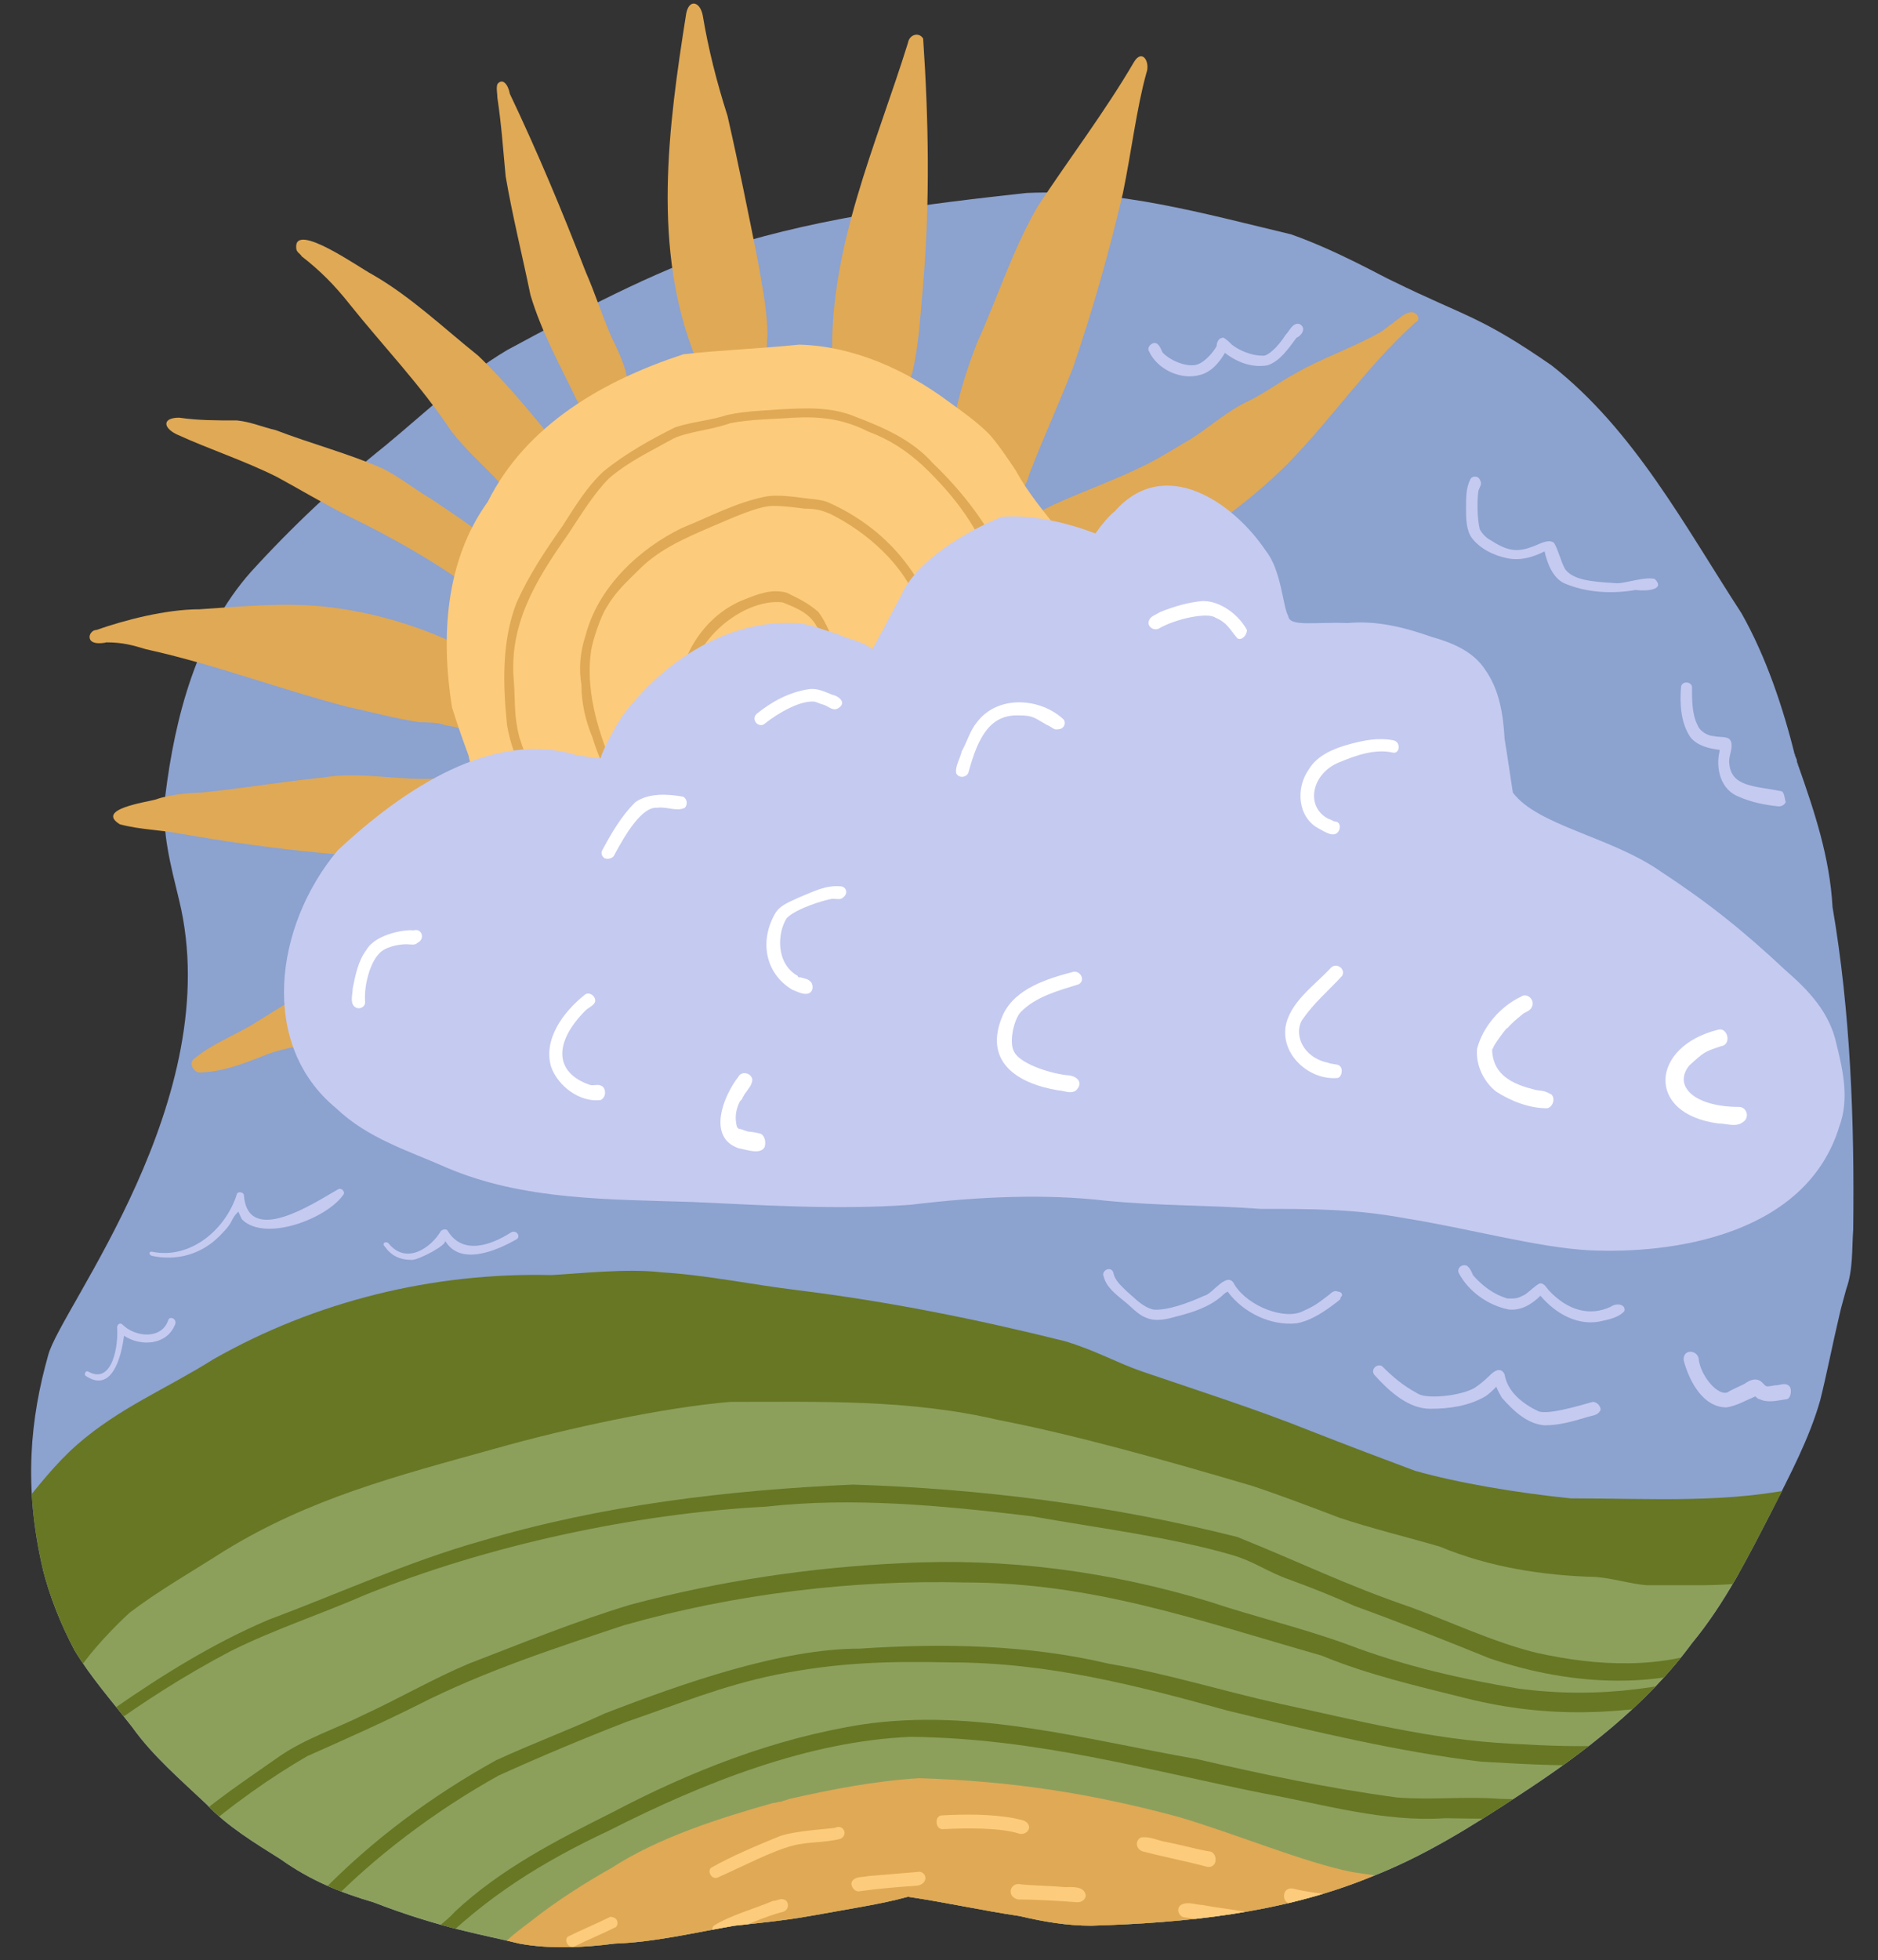 <?xml version="1.0" encoding="utf-8"?>
<!-- Generator: Adobe Illustrator 27.0.0, SVG Export Plug-In . SVG Version: 6.00 Build 0)  -->
<svg version="1.1" xmlns="http://www.w3.org/2000/svg" xmlns:xlink="http://www.w3.org/1999/xlink" x="0px" y="0px"
	 viewBox="0 0 136.3 142.2" style="enable-background:new 0 0 136.3 142.2;" xml:space="preserve">
<rect x="0" y="0" width="136.3" height="142.2" fill="#333333" stroke="none"/>
<style type="text/css">
	.st0{fill:#FFFFFF;}
	.st1{fill:#8CA2CF;}
	.st2{clip-path:url(#SVGID_00000067922058998753081650000015717797481187375284_);}
	.st3{fill:#627EB5;}
	.st4{fill:#8CA05C;}
	.st5{fill:#677724;}
	.st6{fill:#E0A955;}
	.st7{fill:#BBD7FF;}
	.st8{fill:#3C5987;}
	.st9{fill:#669CD3;}
	.st10{clip-path:url(#SVGID_00000102511090653611013940000012403921612890796217_);}
	.st11{fill:#92C4FC;}
	.st12{fill:#FAF4D2;}
	.st13{fill:#FCCB7C;}
	.st14{clip-path:url(#SVGID_00000081636902951447919630000015844213702615663037_);}
	.st15{clip-path:url(#SVGID_00000068652964156731782830000014035225494148563889_);}
	.st16{fill:#C5CAF0;}
	.st17{clip-path:url(#SVGID_00000098185023272302142140000011089104184508832931_);}
	.st18{clip-path:url(#SVGID_00000046302298930841802800000013192683463692270723_);}
	.st19{clip-path:url(#SVGID_00000010272735873671370780000007788722555944829842_);}
	.st20{clip-path:url(#SVGID_00000099651905566267787790000008833740609419291021_);}
	.st21{clip-path:url(#SVGID_00000062888177137937302520000015946157666188757390_);}
</style>
<g id="BACKGROUND">
</g>
<g id="OBJECTS">
	<g>
		<path class="st16" d="M26.3,83.8c-0.2-0.5-0.7-0.3-1,0c-0.3,0.2-1,0.7-1.7,0.9c-0.3,0.2-1.4-0.1-2.4-0.5c-0.3-0.1-0.5-0.5-1-0.3
			c-0.4,0.3-0.4,1.1-0.8,1.5c-0.7,1-2.1,2.3-3.4,2.6c-1.2,0.3-2.7,0.1-3.9-0.3c-0.5-0.2-0.8,0.6-0.3,0.8c3.1,1.1,5.7,0.5,7.8-2
			c0.4-0.5,0.8-1,1-1.6c1.4,0.7,2.8,1.2,4.1,0.3c0.4-0.2,0.8-0.5,1.2-0.8C26.2,84.3,26.4,84,26.3,83.8"/>
		<path class="st16" d="M19.8,92.1c-0.6-0.3-1.1,0.6-1.6,0.9c-0.8,0.7-2.2,1-3.1,0.7c-0.2,0-0.6-0.2-0.6-0.2
			c-0.2-0.1-0.4-0.3-0.7-0.3c-0.5,0.1-0.6,0.5-1,0.8c-0.5,0.5-0.9,0.6-1.7,0.7c-0.6,0.1-2-0.2-2.4-0.4c-0.2-0.1-0.5-0.4-0.7-0.3
			c-0.3,0.1-0.4,0.5-0.1,0.7c1.7,1,4.3,1.3,5.7-0.3c0.1-0.1,0.2-0.2,0.3-0.4c0.7,0.5,2.1,0.8,3.1,0.5c1.2-0.2,2.1-1,3-1.7
			C20,92.6,20,92.2,19.8,92.1"/>
		<path class="st1" d="M134.5,89.2c0.1-7.9-0.2-15.8-1.5-23.4c-0.2-3.6-1.3-6.9-2.5-10.3c0-0.1-0.1-0.2-0.1-0.3
			c0.1,0.4,0.1,0.7,0-0.1c-0.1-0.2-0.1-0.3-0.2-0.5c0.1,0.1,0.1,0.3,0.1,0.4c0,0,0,0,0-0.1c-0.9-3.6-2.1-7.2-3.9-10.4
			c-4.1-6.3-7.8-13.3-13.8-18c-5.2-3.6-6.2-3.5-11.5-6.1c-0.7-0.3-4-2.2-7.4-3.4c-6.3-1.5-12.6-3.3-19.2-3
			c-7.3,0.8-14.6,1.7-21.7,3.9c-5.6,1.9-10.8,4.7-16,7.5c-3.2,1.9-5.9,4.5-8.8,6.9c-3.5,2.8-6.8,5.9-9.8,9.2
			C14.3,45.9,12.7,52,12,57.7c-0.3,2.6,0.4,5.1,1,7.6c3.5,14.4-8.6,29.6-9.5,33c-1.3,4.6-1.8,9.5-0.4,15.5c0.5,2,1.3,4,2.3,5.9
			c1.2,2,2.8,3.8,4.2,5.6c1.5,2.1,3.5,3.8,5.4,5.6c0,0,0,0,0,0c1.5,1.6,3.5,2.8,5.4,4c2.1,1.5,4.3,2.4,6.7,3.1
			c4.9,1.9,8.2,2.4,10.6,3c2.2,0.4,4.6,0.3,6.9,0c2.9-0.1,5.8-0.8,8.7-1.3c4.7-0.5,4.3-0.5,9.4-1.4c1.1-0.2,2.1-0.4,3.2-0.7
			c2.7,0.4,5.4,1,8.1,1.4c1.7,0.4,3.4,0.7,5.2,0.7c6.8-0.2,13.8-0.9,20.2-3.5c3.9-1.5,7.4-3.7,10.9-6c4.6-3,9.2-6.5,12.5-11
			c2.4-2.9,4.1-6.3,5.8-9.6c1.3-2.6,2.7-5.2,3.5-8c0.5-2,0.9-4.1,1.4-6.2c0.1-0.5,0.4-1.5,0.5-1.9C134.5,92.1,134.4,90.6,134.5,89.2
			z"/>
		<path class="st6" d="M46,69.3C46.1,69.2,46,69.2,46,69.3"/>
		<g>
			<g>
				<path class="st6" d="M36.1,6.1c-0.1,0.3,0,0.7,0,1c0.3,2,0.4,3.6,0.6,5.7c0.5,2.9,1.2,5.7,1.8,8.6c0.8,2.7,2.2,5.2,3.4,7.7
					c0.1,0.1,0.1,0.2,0.2,0.4c0,0.4,0.5,0.6,0.8,0.3c0.7-0.9,0.8-0.6,2.3-1.2c1-0.5-0.4-3.3-0.8-4.1c-0.7-1.6-1.2-3.2-1.9-4.8
					c-1.7-4.4-3.5-8.7-5.5-12.9C36.9,6.2,36.5,5.6,36.1,6.1"/>
				<path class="st6" d="M49.8,1c-1.3,8.2-2.5,17.1,0.7,25c0.1,0.1,0.1,0.2,0.2,0.3c0,0.3,0.2,0.6,0.6,0.6c0.8-0.2,1.1-0.4,2-0.5
					c0.7-0.1,1.4,0,2-0.4c0.5-0.4,0.3-1.1,0.4-1.6c0-1.9-0.4-3.7-0.7-5.5c-0.7-3.5-1.4-7-2.2-10.5C52,5.9,51.4,3.5,51,1.1
					C50.8,0.1,50-0.1,49.8,1"/>
				<path class="st6" d="M65.9,3.1c-2.3,7.4-5.7,14.8-5.5,22.8c0,0.1,0,0.1,0,0.2c-0.1,0.1-0.2,0.2-0.1,0.4c0,0.1,0.1,0.2,0.2,0.3
					c0,0.1,0.1,0.2,0.1,0.2c0.2,0.1,0.3,0.1,0.5,0c0.2,0,0.3,0,0.5,0.1c0.7,0,1.4,0.2,2.1,0.3c0.9,0.2,2.1,1,2.5-0.3
					c0.5-2.1,0.6-4.3,0.8-6.5c0.5-5.9,0.4-11.9,0-17.8C66.7,2.3,66,2.5,65.9,3.1"/>
				<path class="st6" d="M82.3,4.5c-2.1,3.6-4.7,7-7,10.5c-1.8,3.1-2.9,6.6-4.4,9.9c-0.7,1.8-1.3,3.7-1.7,5.7c0,0.1,0,0.2,0,0.2
					c0,0,0,0,0,0c0,0.1,0,0.3,0.1,0.4c0.1,0.1,0.2,0.1,0.4,0.1c1,0.6,2,1.9,3,3.3c0.8,1.2,1.6,1.4,2-0.2c1-2.6,2.2-5.2,3.2-7.8
					c1.4-4.1,2.6-8.3,3.6-12.6c0.6-2.9,1-6.2,1.7-8.7C83.5,4.5,82.9,3.5,82.3,4.5"/>
				<path class="st6" d="M102.8,22.8c-0.3-0.3-0.7-0.1-1,0.1c-0.7,0.5-1.4,1.1-1.8,1.3c-2,1.1-4.1,1.8-6,2.9c-1.3,0.7-2,1.3-3.4,2
					c-1.5,0.7-2.7,1.8-4.1,2.7c-0.5,0.3-2.3,1.4-3.3,1.9c-2.2,1.1-4.5,1.9-6.7,2.9c-0.4,0.2-0.8,0.4-1.2,0.6c0,0,0,0,0,0
					c-0.1,0.1-0.2,0.1-0.2,0.2c-0.3-0.1-0.5,0.3-0.4,0.5c0.9,1.6,1.8,3.3,2.6,5c0.3,0.5,0.4,1.6,1.2,1.4c0.4-0.1,0.7-0.5,1.1-0.8
					c0.7-0.5,1.2-0.8,2.1-1.3c4.2-2.5,8.3-5.1,11.8-8.6c3.3-3.4,5.7-7,9.1-10.1c0,0,0,0,0,0c0,0,0.1-0.1,0.1-0.1
					C103,23.3,103,23,102.8,22.8"/>
				<path class="st6" d="M40.7,32.6c-1.9-2.3-3.8-4.7-6-6.8c-2.5-2-4.9-4.3-7.7-5.9c-0.8-0.4-5.7-3.9-5.5-1.9c0,0.3,0.3,0.4,0.4,0.6
					c1.3,1,2.4,2.1,3.5,3.5c2.4,3,5.1,5.8,7.3,9.1c1.2,1.6,2.7,2.8,4,4.3c0.3,0.4,0.6,0.9,1.1,1c0.8-0.1,1.1-1,1.4-1.6
					c0.1-0.3,0.8-1,1.2-1.6C40.6,33.2,40.9,32.9,40.7,32.6"/>
				<path class="st6" d="M36.4,40.1C36.3,40.1,36.3,40.1,36.4,40.1c-0.1-0.1-0.1-0.2-0.3-0.3c0,0,0,0,0,0c-1.4-1.4-3.2-2.5-4.8-3.6
					c-1.2-0.7-2.3-1.6-3.5-2.2c-2.5-1.1-5.2-1.8-7.8-2.8c-0.9-0.2-1.8-0.6-2.8-0.7c-1.6,0-2.8,0-4.2-0.2c-1.2,0-1.2,0.7-0.2,1.2
					c2.4,1.1,4.9,1.9,7.3,3.1c1.3,0.7,3.5,2,5.1,2.8c3.1,1.5,6.7,3.5,9.7,5.8c0.6,0.1,0.7-0.8,1-1.4c0.1-0.4,0.4-0.9,0.5-1.3
					C36.5,40.4,36.5,40.2,36.4,40.1"/>
				<path class="st6" d="M34.1,47.2c-3.3-1.7-6.9-2.8-10.6-3.2c-3-0.3-6,0-9,0.2C12,44.2,9,45,7,45.7c-0.3,0-0.5,0.3-0.5,0.5
					c0,0.7,1.3,0.4,1.2,0.4c1.2,0,1.9,0.2,2.9,0.5c5,1.1,9.7,2.9,14.7,4.2c1.9,0.4,3.2,0.8,5.2,1.1c0.6,0,1.2,0,1.8,0.2
					c-0.2,0,0.7,0.1,0.9,0.2c0.4,0.1,0.8,0.2,1.2,0c0.5-0.5,0-1.2-0.1-1.8c-0.2-1.2-0.2-2-0.3-3C34.3,47.8,34.4,47.4,34.1,47.2"/>
				<path class="st6" d="M35.7,56.1c-0.3-0.2-0.8-0.1-1.1,0c-0.7,0.1-1.4,0.2-2.2,0.3c-2.8,0.4-6.1-0.5-8.9,0
					c-3,0.3-5.9,0.8-8.9,1.1c-0.5,0-2.2,0.1-3.3,0.5c-0.7,0.2-4.4,0.7-2.6,1.8c1.5,0.4,3,0.4,4.5,0.7c5.8,1,11.7,1.7,17.6,1.8
					c1.5,0,3.1,0.3,4.6,0c0.5-0.1,1.5,0,2.3-0.4c0.1-0.1,0.2-0.2,0.2-0.3c0.1-0.1,0.2-0.3,0.1-0.5C37.4,59.5,36.7,57.4,35.7,56.1"/>
				<path class="st6" d="M45,67.4c-1.5-1.3-3.1-2.5-4.4-3.8c-0.3-0.3-0.6-0.9-1.1-0.8c-0.5,0.3-0.5,0.6-1,0.9
					c-0.5,0.4-1.6,0.9-2.5,1.2c-6.4,2.2-12.1,6-17.8,9.5c-1.4,0.8-2.9,1.4-4.1,2.4c-0.4,0.3-0.1,0.9,0.3,1c1.6,0,3.2-0.6,4.7-1.2
					c1.9-0.8,4.1-0.8,6.3-1.6c1.4-0.5,2.9-1.3,4.1-1.6c1.4-0.4,2.8-0.5,4.2-0.9c1.6-0.4,3.1-1.2,4.6-1.8c0.6-0.2,1.7-0.5,2.6-0.9
					c1.2-0.5,2-0.6,3-1c0.6-0.4,0.3-0.3,0.7-0.5c0,0,0.1-0.1,0.1-0.1C45.1,67.9,45.2,67.6,45,67.4"/>
				<path class="st6" d="M96.1,48.6c-2.4-0.2-5.8-0.4-7.7-0.8c-1.3-0.3-2.5-0.8-3.7-1c-1.4-0.2-2.9-0.2-4.3,0c-1,0.2-1.4,0.4-2,0.2
					c-0.3-0.1-0.1,0-0.5-0.1c0,0,0,0,0,0c0,0,0,0,0,0c0,0,0,0,0,0c-0.1-0.1-0.2-0.1-0.2-0.1c0,0,0,0,0,0c-0.3-0.2-0.8,0.1-0.7,0.4
					c0.5,1.7,0.9,3.4,0.8,4.9c0,0.1-0.1,0.3-0.1,0.4c-0.1,0.4-0.2,0.5-0.2,0.6c0,0.4,0.4,0.8,0.8,0.5c1.5-0.9,3.4-0.9,5.3-1.3
					c1.6-0.4,2.9-1,4.2-1.3c2.8-0.5,5.3-0.8,7.9-0.9c0.7-0.1,1.6,0,2-0.6C98,48.6,96.7,48.5,96.1,48.6"/>
			</g>
			<path class="st13" d="M73.7,34.1c-0.6-0.9-1.2-1.8-1.9-2.6c-0.9-0.9-1.9-1.6-3-2.4c-3.1-2.3-6.9-4-10.8-4.1
				c-2.9,0.3-5.8,0.4-8.4,0.7c-5.8,1.9-11.4,5.1-14.2,10.7c-3.1,4.3-3.4,9.8-2.6,14.9c0.4,1.3,0.8,2.4,1.2,3.5
				c0.2,0.8,0.3,1.6,0.5,2.4c0.2,0.5,0.2,1.2,0.6,1.5c0.1,0,0.1,0,0.2,0c0.7,1.9,1.7,3.7,3.1,5.2c1.1,1.1,2.3,1.9,3.6,2.6
				c0.2,0.2,0.5,0.4,0.8,0.6c3.6,2.8,8.1,4.6,12.7,3.9c1.7-0.4,2.1-0.2,3.7-0.4c1.7-0.4,3.4-1.1,5.1-1.9c3.3-1.7,6.6-3.7,9.1-6.5
				c1.6-2.3,3-4.7,4.1-7.3c0.7-2.2,1.2-4.4,1.4-6.7c0.2-1.8,0.2-3.6-0.2-5.3c-0.4-1.4-1.1-2.8-1.7-4.2C75.7,37,74.7,35.9,73.7,34.1"
				/>
			<path class="st6" d="M67.7,33.6c-1.5-1.7-3.6-2.6-5.7-3.4c-1.7-0.7-3.6-0.6-5.4-0.5c-1.2,0.1-2.4,0.1-3.8,0.4
				c-1.2,0.4-2.6,0.5-3.8,0.9c-1.8,0.9-3.6,1.9-5.2,3.2c-1.2,1.1-2.1,2.6-3,4c-1.2,1.7-2.4,3.5-3.3,5.5c-1.1,2.8-1,6-0.7,8.9
				c0.4,2.4,1.7,4.6,2.5,6.9c0.2,0.4,0.9,0.1,0.7-0.3c-0.8-1.8-1.8-4.1-2.3-5.7c-0.4-1.5-0.3-2.5-0.4-4c-0.4-4.1,1.5-7.3,3.9-10.7
				c1-1.5,1.9-3,3-4.1c1.4-1.2,2.9-1.9,4.7-2.9c1.1-0.5,2.7-0.6,4.1-1.1c1.5-0.3,3.4-0.3,4.6-0.4c2-0.1,3.6,0.1,5.4,1
				c1.6,0.6,2.8,1.4,4,2.5c2.4,2.3,4.1,4.6,5.2,7.8c0.7,2,1.5,3.5,1.7,5.5c0.3,2.1,0,4-0.6,6c-0.7,2.3-2.3,3.6-3.9,5.4
				c-1.1,1.1-2.3,2.2-3.5,3.2c-0.7,0.4-2.4,1.4-3.4,2c-2.1,1-4.5,1.5-6.8,1.3c-1.1-0.1-2.4,0.1-3.2-0.2c-0.4-0.1-0.6-0.1-0.8-0.3
				c-1.7-1.1-3.3-2.1-4.5-3.5c-1.2-1.4-1.9-3.7-2.8-5.6c-1.1-2.6-1.9-5.5-1.5-8.2c0.1-0.7,0.7-2.5,1.1-3.1c0.7-1.2,1.4-1.8,2.4-2.8
				c1.5-1.5,3.4-2.3,5.5-3.2c1.4-0.6,3.2-1.4,4.2-1.4c0.8,0,1.5,0.1,2.3,0.2c0.8,0,1.2,0.1,1.9,0.4c2.6,1.3,5.4,3.7,6.4,6.7
				c0.9,1.9,0.6,4.1-0.1,6.1c-0.9,2.6-2.8,5-5.4,6.1c-1.5,0.6-3,1.2-4.2,1.1c-2.3-0.2-4.1-0.9-5.5-2.8c-0.5-0.9-1.5-2.5-1.6-3.6
				c-0.1-0.6,0.1-1.3,0.3-2c0.6-3,4.1-5.5,6.6-5.2c1,0.4,2.1,0.8,2.6,2c0.6,1.5,1,2.9,0.1,3.7c-0.4,0.3-0.8,0.5-1.4,0.7
				c-0.2-0.1-0.5,0.1-0.5,0.4c0.1,0.4,0.5,0.4,0.8,0.2c0.4-0.2,0.9-0.4,1.2-0.6c1.9-1.2,0.9-4.2-0.2-5.7c-0.8-0.7-1.5-1-2.3-1.4
				c-1.1-0.3-2.1,0.1-3.1,0.5c-2.8,1.1-4.7,4-4.8,7c0,1.1,0.5,2.2,1.1,3.2c0.6,1.2,1.4,2.4,2.6,3.2c1.4,0.8,3.1,1.4,4.7,1.2
				c1.8-0.1,4.4-1.1,6.1-2.4c2.8-2.2,4.4-5.8,4.3-9.4c-0.1-2.2-1.2-4.2-2.6-5.9c-1.4-1.7-3.3-3.1-5.4-4c-0.6-0.2-1.3-0.2-1.9-0.3
				c-0.8-0.1-1.6-0.2-2.4-0.1c-2.2,0.4-4.2,1.5-6.2,2.3c-3.1,1.5-6.1,4.3-7,7.8c-0.4,1.2-0.5,2.4-0.3,3.6c0,1.3,0.3,2.6,0.8,3.8
				c0.4,1.3,0.9,2.4,1.5,3.6c0.6,1.5,1.3,3.1,2.3,4.3c1.1,1.2,2.4,2.2,3.8,3.1c0.7,0.5,1.5,0.9,2.4,1c2.4,0,4.9,0.3,7.2-0.4
				c1.6-0.3,3.1-1.1,4.5-1.9c1.2-0.7,2.4-1.4,3.4-2.4c2.2-2,4.2-3.9,5.6-6.3c0.7-1.5,1-3.1,1.2-4.6c0.4-3.1-0.7-6.1-1.9-9
				C71.8,38.2,69.9,35.7,67.7,33.6"/>
		</g>
		<path class="st4" d="M4.8,118.4C4.8,118.4,4.8,118.4,4.8,118.4"/>
		<g>
			<defs>
				<path id="SVGID_00000099645075424016606840000001974801657281162681_" d="M132.3,101.6c0.5-2,0.9-4.1,1.4-6.2
					c0.1-0.5,0.4-1.5,0.5-1.9c0.3-1.4,0.3-2.8,0.4-4.3c0.1-7.9-0.2-15.8-1.5-23.4c-0.2-3.6-1.3-6.9-2.5-10.3c0-0.1-0.1-0.2-0.1-0.3
					c0.1,0.4,0.1,0.7,0-0.1c-0.1-0.2-0.1-0.3-0.2-0.5c0.1,0.1,0.1,0.3,0.1,0.4c0,0,0,0,0-0.1c-0.9-3.6-2.1-7.2-3.9-10.4
					c-4.1-6.3-7.8-13.3-13.8-18c-5.2-3.6-6.2-3.5-11.5-6.1c-0.7-0.3-4-2.2-7.4-3.4c-6.3-1.5-12.6-3.3-19.2-3
					c-7.3,0.8-14.6,1.7-21.7,3.9c-5.6,1.9-10.8,4.7-16,7.5c-3.2,1.9-5.9,4.5-8.8,6.9c-3.5,2.8-6.8,5.9-9.8,9.2
					C14.3,45.9,12.7,52,12,57.7c-0.3,2.6,0.4,5.1,1,7.6c3.5,14.4-8.6,29.6-9.5,33c-1.3,4.6-1.8,9.5-0.4,15.5c0.5,2,1.3,4,2.3,5.9
					c1.2,2,2.8,3.8,4.2,5.6c1.5,2.1,3.5,3.8,5.4,5.6c0,0,0,0,0,0c1.5,1.6,3.5,2.8,5.4,4c2.1,1.5,4.3,2.4,6.7,3.1
					c4.9,1.9,8.2,2.4,10.6,3c2.2,0.4,4.6,0.3,6.9,0c2.9-0.1,5.8-0.8,8.7-1.3c4.7-0.5,4.3-0.5,9.4-1.4c1.1-0.2,2.1-0.4,3.2-0.7
					c2.7,0.4,5.4,1,8.1,1.4c1.7,0.4,3.4,0.7,5.2,0.7c6.8-0.2,13.8-0.9,20.2-3.5c3.9-1.5,7.4-3.7,10.9-6c4.6-3,9.2-6.5,12.5-11
					c2.4-2.9,4.1-6.3,5.8-9.6C130,106.9,131.4,104.4,132.3,101.6"/>
			</defs>
			<clipPath id="SVGID_00000111156760050757273130000010117579902391507865_">
				<use xlink:href="#SVGID_00000099645075424016606840000001974801657281162681_"  style="overflow:visible;"/>
			</clipPath>
			<g style="clip-path:url(#SVGID_00000111156760050757273130000010117579902391507865_);">
				<path class="st4" d="M130.2,113.5c-2.9,0.5-4.3,0.8-6.6,0.7c-1.5,0.1-4,0.1-6.1-0.3c-5.6-1.2-12.3-3.8-18.2-6.3
					c-4.7-1.6-9.2-4-14-5.4c-5.3-1.7-10.9-2.3-16.3-3.5c-4.6-1.1-9.2-1.4-13.9-1.5c-0.6-0.1-1.3-0.2-2-0.2c-0.4,0-0.8-0.1-1.2-0.1
					c-0.4,0-0.8-0.1-1.1-0.1c-1.8-0.2-3.5-0.5-5.3-0.3c-1.2,0.1-2.5,0.2-3.7,0.4c-2.2,0.2-4.5,0.5-6.7,0.9c-0.9,0.2-1.9,0.4-2.8,0.6
					c-1.8,0.3-3.5,0.6-5.3,1c-5.7,1.4-12.2,5.8-14,6.9c-0.3,0.2-0.7,0.4-1,0.6c-1.9,1.5-4.2,2.8-6.1,4.5c-0.8,0.5-1.5,0.9-2,1.6
					c-0.9,0.6-1.3,1.8-1.2,2.9c0.4,1.5,0.5,2.3,1.4,3.8c0.4,1.3,1,2.1,1.4,2.7c1,2.3,2.2,3.7,3.7,5.9c0.9,1.6,3.7,4.5,5.7,6.1
					c3.6,2.4,7.4,4,11.6,5.7c3.3,1.2,6.7,1.7,10.1,2.1c1.6,0.2,3.3,0.6,4.9,0.7c1.5,0,2.3-0.2,3.5-0.2c2,0,4,0.2,5.9,0.4
					c2.4,0,4.9,0,7.3-0.1c2.4,0,5.4-1.1,8.3-1.4c3.3-0.5,7-1,9.7-1.1c4.3,0.6,8.6,1.4,13,1.6c4.8,0.3,9.7-0.4,14.3-1.9
					c4.5-1.1,8.9-2.6,12.9-5.1c3.8-2.7,7.1-6.2,9.9-10c1.9-2.7,3.7-5.5,5.1-8.5C132.9,114.3,132.8,112.8,130.2,113.5"/>
				<g>
					<path class="st5" d="M131.6,116.5c-0.6-0.1-1.1,0.2-1.7,0.4c-1.8,0.8-3.8,2.3-5.1,2.5c-4.2,1.7-8.8,1.5-13.3,0.5
						c-3.2-0.8-6.1-2.2-9.1-3.3c-4.7-1.6-8.1-3.3-12.6-5.1c-9.1-2.3-18.5-3.5-27.9-3.8c-9.1,0.4-18.3,1.5-27,4.1
						c-5.3,1.5-10.3,3.8-15.4,5.7c-4,1.7-7.7,4-11.3,6.5c-0.5,0.3-1,0.7-1.5,1c-0.1,0.1-0.2,0.2-0.2,0.3c0,0.4,0.5,0.6,0.8,0.4
						c3.2-2.3,6-4.1,9.4-5.9c3.2-1.6,6.6-2.7,9.8-4.1c8.9-3.6,19.6-5.9,29.1-6.4c6.2-0.7,12.7-0.1,19.3,0.7c5.1,0.9,10,1.5,14.5,2.8
						c1.7,0.5,2.5,1.2,4.2,1.8c1.9,0.7,2.9,1.1,4.7,1.9c3.3,1.2,6.6,2.5,9.8,3.8c6.2,2.1,12.7,2.3,18.2-0.2c2-0.8,3.3-2.1,5.2-2.5
						C132.3,117.5,132.2,116.7,131.6,116.5"/>
					<path class="st5" d="M131.1,119c-0.8-0.2-1.4,0.6-2.1,0.9c-0.6,0.4-1.9,0.8-1.9,0.8c-5.7,1.7-10.8,2.6-16.9,1.8
						c-4.1-0.7-8.2-1.6-12.4-3.2c-3.3-1.2-6.7-2-10-3.1c-7.2-2.2-14.8-3.2-22.3-2.8c-6.7,0.3-13.3,1.3-19.7,3
						c-4,1.2-7.9,2.8-11.8,4.3c-2.6,1.1-5,2.5-7.6,3.7c-2,1-4.2,1.7-6.1,3c-2.4,1.7-4.9,3.3-7,5.3c-0.3,0.4,0.4,0.9,0.8,0.6
						c2.6-2.3,5.6-4.4,8.2-5.9c2.7-1.2,5.4-2.4,8-3.7c4.9-2.5,10.2-4.2,15-5.8c8.1-2.3,16.7-3.3,24.7-3.1c9.3,0,16.8,2.7,25.9,5.3
						c3.4,1.4,6.9,2.2,10.5,3.1c6,1.5,11.3,1.2,17.1,0c1.8-0.3,2.7-0.8,4.2-1.2c0.9-0.1,2.4-1.1,3.6-1.8c0.2-0.1,0.3-0.2,0.4-0.4
						C131.7,119.6,131.5,119.2,131.1,119"/>
					<path class="st5" d="M128.7,123.3c-0.7-0.1-1.3,0.4-1.9,0.6c-1.2,0.5-2.4,1.1-3.2,1.3c-4.1,1.7-8.6,1.6-13.9,1.3
						c-5.9-0.3-11.2-1.7-16.8-2.9c-4.1-0.9-8.2-2.2-12.4-2.9c-5.9-1.4-12.1-1.5-18.1-1.1c-5.7,0-12.8,2.5-18.5,4.7
						c-2.6,1.2-5.3,2.2-7.9,3.4c-4.7,2.6-9,5.8-12.7,9.6c-0.2,0.3-0.6,0.5-0.7,0.9c0,0.4,0.5,0.7,0.8,0.4c3.7-3.9,8.3-7.3,12.8-9.8
						c3.1-1.4,6.2-2.7,9.3-3.9c3.8-1.3,6.9-2.6,10.8-3.4c4.5-0.9,8.1-1,12.7-0.9c7.1,0,13.6,1.7,20.1,3.5c6.2,1.5,12.5,3,18.4,3.7
						c5.3,0.3,11.3,0.7,15.8-1c1.1-0.3,2.6-0.9,4.1-1.6c0.5-0.4,1.4-0.4,1.7-1C129.2,123.8,129,123.4,128.7,123.3"/>
					<path class="st5" d="M126.2,127.9c-0.4,0-0.7,0.3-1,0.4c-1.1,0.5-2.1,0.8-3.1,1.1c-2.1,0.7-4,0.7-5.5,0.8
						c-3,0.2-4.6,0.4-7.7,0.3c-2.5-0.2-5,0.1-7.5-0.1c-5.2-0.7-9.8-1.7-14.6-2.8c-8-1.4-16.1-3.7-24.2-2.5c-6.4,1-12.5,3.4-18.2,6.4
						c-4,2-8.1,4.1-11.4,7.2c-0.7,0.8-1.8,1.4-2.3,2.3c0,0.4,0.5,0.7,0.8,0.4c3.8-3.8,7.8-6.3,12.7-8.6c6.9-3.5,14.5-6.5,21.9-6.8
						c9.2,0.1,17.1,2.4,25.6,4.1c4.4,0.8,8.7,2.1,13.2,1.8c4.8,0.1,8.8,0,12.8-0.4c1.5,0,4.4-0.5,6.4-1.3c0.2-0.1,1-0.3,1.2-0.4
						c0.5-0.3,1.2-0.4,1.5-1C127,128.5,126.7,128,126.2,127.9"/>
				</g>
				<path class="st5" d="M134.4,107.4c-1.4,0.4-1.8,0.3-3.2,0.4c-5.7,1.3-11.1,0.9-17.2,0.9c-3.9-0.4-8.1-1.1-11.3-2
					c-2.4-0.9-4.8-1.8-7.6-2.9c-4-1.6-8.1-2.9-12.2-4.3c-2-0.7-3.3-1.5-5.6-2.2c-6.4-1.6-12.9-2.9-19.4-3.7
					c-3.3-0.4-6.6-1.1-9.9-1.3C45.5,92,42,92.4,40,92.5c-8.6-0.2-17.1,1.9-24.5,6.1c-3.5,2.2-6.8,3.5-9.9,6.2
					c-1.6,1.4-2.9,3.1-4.2,4.7c-0.1,0.1-0.3,0.1-0.3,0.2c-0.1,0.1-0.2,0.1-0.3,0.2c-0.2,0.5-0.3,1.2-0.4,1.7c0,1.3,0.4,2.6,0.8,3.8
					c0,0.5,0.5,2.1,1.1,3c0.5,1.1,0.9,2.2,2,2.9c0.4,0.3,1.1,0.3,1.3-0.1c0,0,0.1,0,0.1-0.1c0,0,0.1,0,0.1-0.1
					c0.9-1.3,2.4-2.9,3.6-4c2.1-1.6,4.4-2.9,6.9-4.5c6.2-3.8,12.4-5.4,19.6-7.4c5.3-1.5,12.3-3,17.1-3.4c6.5,0,13-0.2,19.4,1.3
					c5.7,1.1,12.4,3,18.5,4.8c2.1,0.7,4.2,1.5,6.3,2.3c2.4,0.8,4.9,1.4,7.3,2.1c3.6,1.5,7.5,2.1,11.3,2.2c1.3,0.1,2.5,0.5,3.7,0.6
					c1.2,0,2.5,0,3.8,0c2.9,0,5.8-0.3,8.5-1.5c1-0.6,2.4-0.7,3.2-1.6c0.3-0.5,0.2-1,0.4-1.5c0.4-0.9,0.7-1.7,0.8-2.7
					C136.1,106.5,135.1,107.3,134.4,107.4"/>
				<g>
					<path class="st6" d="M120,133.8c-1.1-0.1-1.9,0.5-3,0.7c-2,0.6-4.7,1.4-6.5,1.5c-4.5,0.2-7.7,0.6-12.4-0.2
						c-3.5-0.7-8.5-2.8-12.6-4c-6.3-1.7-12.1-2.6-18.8-2.8c-3.2,0.2-6.3,0.8-9.4,1.5c-0.2,0.1-0.4,0.1-0.6,0.2
						c-0.2,0-0.4,0.1-0.6,0.1c-3.9,1.1-8.3,2.5-11.7,4.7c-1.6,0.9-3.9,2.3-5.9,3.9c-1.5,1.1-4.4,3.4-2.4,4c1.4-0.1,1.7,0.2,3.6,0.4
						c2.7,0.1,5.3,0.4,7.9,0.4c1.5,0.2,3.1-0.2,4.1-0.2c1.3,0,2.7,0.1,4,0.2c1.6,0,3.3-0.2,4.9-0.1c4.3,0,8.5,0.3,12.8,0.3
						c6.3,0.5,13.6,1.5,19.2,1.2c2.1,0,4.2,0.1,6.2-0.1c2.1-0.3,4.1-0.9,6.2-1.4c4.1-1.1,7.6-1.7,10.9-4.5
						C117.1,138.8,121.9,134.7,120,133.8"/>
					<g>
						<path class="st13" d="M44.7,139.2c-0.1-0.1-0.4-0.2-0.5-0.1c-1,0.5-2,0.9-3,1.4c-0.3,0.3,0.1,0.9,0.5,0.7c1-0.5,2-0.9,3-1.4
							C44.9,139.6,44.8,139.3,44.7,139.2"/>
						<path class="st13" d="M60.6,132.6c-0.7,0.1-2.8,0.2-4,0.6c-1.7,0.7-3.4,1.4-5,2.3c-0.3,0.3,0.1,0.9,0.5,0.7
							c1.8-0.8,3.9-1.9,5.4-2.3c1.1-0.3,2.3-0.2,3.5-0.5C61.6,133.1,61.2,132.3,60.6,132.6"/>
						<path class="st13" d="M56.9,137.8c-0.3-0.1-0.5,0.1-0.8,0.1c-1.4,0.6-3,1-4.3,1.8c-0.3,0.3,0.1,0.9,0.5,0.7
							c1.5-0.6,3.3-1.4,4.5-1.7C57.3,138.6,57.3,137.9,56.9,137.8"/>
						<path class="st13" d="M66.6,135.8c-1.2,0.1-2.4,0.2-3.6,0.3c-0.4,0.1-0.8,0-1.1,0.3c-0.3,0.3,0.1,0.9,0.5,0.8
							c1.4-0.2,2.7-0.3,4.1-0.4c0.2,0,0.4-0.1,0.5-0.2C67.4,136.2,67,135.7,66.6,135.8"/>
						<path class="st13" d="M74.6,132.3c-0.2-0.3-0.7-0.3-1-0.4c-1.7-0.3-3.5-0.3-5.3-0.2c-0.5,0.1-0.4,1,0.1,1
							c1.8-0.1,4.2-0.1,5.5,0.3C74.4,133.2,74.9,132.7,74.6,132.3"/>
						<path class="st13" d="M67.5,140.4c-0.3-0.3-0.8-0.1-1.3-0.1c-1.2,0.1-2.4,0.1-3.6,0.4c-0.5,0.3-0.2,1,0.4,0.9
							c1.5-0.2,2.9-0.3,4-0.3C67.5,141.3,67.8,140.8,67.5,140.4"/>
						<path class="st13" d="M79.6,140.7c-0.5-0.3-1.3-0.2-1.9-0.3c-1.2-0.1-2.5-0.3-3.8-0.3c-0.5,0.1-0.4,0.9,0.1,0.9
							c1.7,0.1,3.4,0.3,5.1,0.5C79.6,141.5,79.9,141,79.6,140.7"/>
						<path class="st13" d="M77.3,136.9c-1.1-0.1-2.2-0.1-3.2-0.2c-0.8-0.2-1.1,0.9-0.2,1.1c1.4,0,2.9,0.1,4.3,0.2
							c0.3,0,0.6-0.2,0.6-0.5C78.7,136.8,77.8,136.9,77.3,136.9"/>
						<path class="st13" d="M87.7,134.3c-1.1-0.2-2.1-0.5-3.2-0.7c-0.5-0.1-1.1-0.4-1.7-0.3c-0.4,0.2-0.4,0.8,0.1,1
							c1.5,0.4,3.1,0.7,4.6,1.1c0.3,0.1,0.6,0,0.7-0.3C88.3,134.7,88.1,134.3,87.7,134.3"/>
						<path class="st13" d="M90.4,138.7c-1-0.2-2.1-0.3-3.1-0.5c-0.5,0-1.1-0.3-1.6,0c-0.4,0.3-0.1,0.9,0.3,0.9
							c1.5,0.2,2.9,0.4,4.4,0.6c0.1,0,0.3,0,0.4-0.1C91.1,139.3,90.9,138.7,90.4,138.7"/>
						<path class="st13" d="M98.1,138c0-0.2-0.3-0.4-0.5-0.4c-1.3-0.2-2.6-0.3-3.8-0.6c-0.8-0.1-0.8,1.1-0.1,1.1
							c1.3,0.2,2.6,0.3,3.8,0.5C97.9,138.7,98.2,138.3,98.1,138"/>
						<path class="st13" d="M102.5,141.4c-0.3-0.8-1.5-0.2-2.2-0.3c-1.2,0-2.4,0.1-3.6,0.1c-0.2,0-0.4,0.2-0.4,0.4
							c-0.1,0.4,0.3,0.7,0.6,0.6c1.3-0.1,3.3-0.1,5-0.2C102,142,102.5,141.9,102.5,141.4"/>
						<path class="st13" d="M109.9,138.3c-0.1-0.1-0.3-0.2-0.5-0.2c-1.4,0-2.8,0.1-4.1,0.1c-0.8-0.1-0.9,1.1-0.1,1.1
							c0.9,0,1.8-0.1,2.7-0.1c-0.2,0,1.4,0,1.8-0.1C110.1,139.1,110.2,138.6,109.9,138.3"/>
						<path class="st13" d="M117.2,135.7c-1.4,0.8-2.8,1.5-4.3,2.2c-0.4,0.2-0.3,0.7,0.1,0.8c0.6,0.1,1.2-0.5,1.7-0.7
							c1-0.5,2.1-1,3-1.6C118.1,136.1,117.6,135.5,117.2,135.7"/>
					</g>
				</g>
			</g>
		</g>
		<g>
			<path class="st16" d="M133.3,75.8c-0.5-2.4-2.1-4-3.7-5.4c-3.1-2.9-5.6-4.9-9.1-7.2c-3.6-2.5-8.9-3.3-10.7-5.7
				c-0.1-0.6-0.4-2.7-0.6-3.9c-0.1-1.8-0.4-3.6-1.4-5c-0.9-1.4-2.5-2-3.9-2.4c-2-0.7-4-1.2-6.1-1c-2.3-0.1-4.2,0.3-4.3-0.5
				C93.1,44,93,41.4,91.9,40c-2.4-3.6-7.4-7-11-2.9c-0.4,0.3-0.9,0.9-1.4,1.6c-1.8-0.7-4.5-1.4-6.8-1.2c-2.7,1.1-6.2,3.2-7.3,5.7
				c-0.6,1.1-1.6,3.1-2.1,3.9c-0.7-0.6-1.7-0.7-2.5-1.1c-1.1-0.3-2.1-0.8-3.2-0.8c-4.7-0.2-9.3,2.6-12.4,6.7
				c-0.5,0.7-1.6,2.8-1.6,3.1c0,0,0,0,0,0c-0.1,0-0.2,0-0.3,0c-0.2,0-1.1-0.2-1.4-0.2c-6.1-1.9-12.6,2.4-17.4,6.9
				c-4.6,5.5-5.7,14.1-0.1,18.7c2.3,2.2,5.3,3.1,8,4.3c5.6,2.4,11.9,2.3,17.9,2.5c4.6,0.2,10.4,0.6,15.8,0.2
				c4.9-0.6,9.8-0.8,14.1-0.3c4.1,0.4,7.2,0.3,11.3,0.6c3.9,0,6.8,0,10.6,0.7c4.4,0.7,9.5,2.1,13.2,2.3c6.1,0.3,15.8-1.1,18.2-9
				C134.2,79.8,133.8,77.8,133.3,75.8"/>
			<g>
				<path class="st0" d="M30,67.5c-0.4-0.1-2.7,0.2-3.4,1.4c-0.6,0.8-0.8,1.8-1,2.8c0,0.4-0.2,1,0.1,1.3c0.3,0.3,0.8,0.1,0.8-0.3
					c-0.1-1.3,0.4-2.9,1-3.5c0.4-0.5,1.4-0.7,2-0.7c0.3,0,0.6,0.1,0.8-0.1C30.9,68.1,30.6,67.3,30,67.5"/>
				<path class="st0" d="M49.6,57.8c-1.1-0.2-2.5-0.3-3.5,0.4c-1,1-1.7,2.2-2.4,3.5c-0.1,0.2,0,0.4,0.1,0.5c0.2,0.2,0.7,0.1,0.8-0.2
					c0.8-1.5,2-3.5,3.1-3.4c0.7-0.1,1.4,0.3,2,0C49.9,58.4,49.9,58,49.6,57.8"/>
				<path class="st0" d="M60.4,50.4c-0.5-0.2-1.1-0.5-1.7-0.4c-1.4,0.2-2.7,0.9-3.8,1.8c-0.1,0.1-0.2,0.3-0.1,0.5
					c0.1,0.3,0.5,0.4,0.7,0.2c1-0.8,2.6-1.7,3.6-1.6c0.1,0,0.5,0.2,0.6,0.2c0.4,0.1,0.7,0.5,1.1,0.3C61.5,51,60.9,50.5,60.4,50.4"/>
				<path class="st0" d="M43.7,78.8c-0.3-0.2-0.6,0-0.9-0.1c-2.6-0.9-2.6-3.1-0.3-5.4c0.2-0.2,0.7-0.4,0.7-0.7
					c0-0.4-0.5-0.7-0.8-0.4c-1.5,1.2-3,3.2-2.4,5.2c0.5,1.4,2.1,2.6,3.6,2.4C44,79.6,44,79,43.7,78.8"/>
				<path class="st0" d="M61,64.3c-1.1-0.1-2,0.4-3,0.8c-0.6,0.3-1.3,0.5-1.7,1.1c-1.2,2-0.8,4.4,1.2,5.6c0.3,0.1,0.6,0.3,1,0.3
					c0.4,0,0.6-0.4,0.4-0.8c-0.2-0.3-0.5-0.3-0.8-0.4c0,0-0.1,0-0.1,0c0,0-0.1,0-0.1-0.1c-1.6-0.9-1.5-3.1-0.8-4.2
					c0.7-0.7,2.7-1.3,3.3-1.4c0.3,0,0.6,0.1,0.8-0.1C61.6,64.8,61.4,64.3,61,64.3"/>
				<path class="st0" d="M77.2,52.2c-1.7-1.6-4.8-1.8-6.3,0.2c-0.5,0.6-0.7,1.4-1.1,2.1c-0.1,0.5-0.5,1.1-0.4,1.6
					c0.2,0.4,0.8,0.3,0.9-0.1c0.7-2.6,1.6-4.2,3.7-4.1c1,0,1.1,0.2,2,0.7c0.3,0.1,0.5,0.4,0.8,0.3C77.2,52.9,77.4,52.5,77.2,52.2"/>
				<path class="st0" d="M90.5,45.7c-0.6-1.1-1.9-2.1-3.2-2.1c-1.1,0.1-2.1,0.4-3.1,0.8c-0.3,0.2-0.7,0.3-0.8,0.6
					c-0.2,0.4,0.3,0.8,0.7,0.6c1.2-0.7,3.5-1.2,4.1-0.8c0.9,0.4,1,0.8,1.6,1.5C90.1,46.5,90.5,46.1,90.5,45.7"/>
				<path class="st0" d="M77.4,78c-1.5-0.2-3.4-0.9-3.8-1.7c-0.4-0.7,0-2.4,0.5-2.9c1.1-1.1,2.6-1.5,4.2-2c0.5-0.3,0.1-1-0.4-0.9
					c-1.9,0.5-4.2,1.2-5.1,3.1c-1.5,3.4,1,5,4,5.5c0.4,0,0.9,0.3,1.3,0C78.7,78.5,78.1,78,77.4,78"/>
				<path class="st0" d="M55.3,82.3c-0.1-0.1-0.8-0.2-0.9-0.2c-0.2,0-0.6-0.2-0.7-0.2c0,0-0.1,0-0.1,0c0,0,0,0,0,0
					c0,0,0-0.1-0.1-0.1c-0.2-0.7-0.1-1.3,0.2-1.9c0.1-0.1,0.2-0.2,0.2-0.3c0.1-0.1,0.1-0.2,0.2-0.3c0.2-0.3,0.5-0.6,0.5-1
					c-0.1-0.5-0.8-0.6-1-0.2c-1.1,1.4-2.3,4.4,0,5.2c0.6,0.1,1.6,0.5,1.9-0.1C55.6,82.8,55.5,82.5,55.3,82.3"/>
				<path class="st0" d="M101.1,53.7c-1.1-0.2-2.1,0-3.2,0.3c-1.1,0.3-2.3,0.8-2.9,1.8c-1,1.4-0.8,3.5,0.7,4.3
					c0.4,0.2,1.2,0.8,1.5,0.1c0.1-0.3,0-0.6-0.3-0.6c-0.1,0-0.4-0.2-0.5-0.2c-1.7-0.9-1.2-3.3,0.8-4.1c1.2-0.5,2.6-1,3.9-0.7
					C101.6,54.7,101.7,53.8,101.1,53.7"/>
				<path class="st0" d="M97.2,77.3c-0.1-0.1-0.6-0.1-0.8-0.2c-1.9-0.4-2.5-2.1-1.9-3.1c0.9-1.3,1.8-2,2.9-3.2
					c0.3-0.5-0.4-1-0.8-0.6c-1.2,1.3-3,2.5-3.3,4.3c-0.3,2.1,1.8,3.9,3.8,3.7C97.4,78.1,97.5,77.5,97.2,77.3"/>
				<path class="st0" d="M112.6,79.4c-0.7-0.4-0.8-0.2-1.4-0.4c-2-0.5-2.8-1.4-2.9-2.7c0,0,0,0,0-0.1c0-0.1,0-0.1,0.1-0.2
					c-0.2,0.1,1.1-1.7,1-1.4c0.3-0.4,1.2-1.1,1.2-1.1c0.2-0.1,0.5-0.2,0.6-0.5c0.2-0.5-0.4-1-0.8-0.7c-1.5,0.7-2.8,2.2-3.2,3.8
					c-0.1,1.2,0.5,2.4,1.4,3.1c1.1,0.7,2.4,1.2,3.7,1.2C112.7,80.3,112.9,79.7,112.6,79.4"/>
				<path class="st0" d="M126.2,80.3c-3.2,0-4.8-1.5-3.6-3c1.1-1,1.1-1,2.3-1.4c0.8-0.1,0.5-1.4-0.2-1.2c-4.9,1.2-5.3,6.1,0,6.8
					c0.6,0,1.3,0.3,1.8-0.1C127,81.1,126.8,80.3,126.2,80.3"/>
			</g>
		</g>
		<g>
			<g>
				<path class="st1" d="M130.4,55.2c0,0,0-0.1,0-0.1C130.4,55.1,130.4,55.1,130.4,55.2C130.4,55.1,130.4,55.1,130.4,55.2"/>
				<path class="st16" d="M120.1,42c-0.8-0.2-2.3,0.4-2.9,0.3c-1.6-0.1-3-0.2-3.6-1c-0.3-0.5-0.5-1.4-0.8-1.9
					c-0.4-0.4-1.3,0.2-1.7,0.3c-1.1,0.4-1.8,0.2-2.9-0.5c-0.4-0.2-0.7-0.6-0.8-0.8c-0.2-0.8-0.2-2.1-0.1-2.8
					c0.1-0.3,0.3-0.5,0.1-0.8c-0.1-0.3-0.6-0.3-0.7,0c-0.3,0.6-0.3,1.3-0.3,2c0,0.8,0,1.6,0.4,2.2c0.6,0.8,1.6,1.3,2.6,1.5
					c1,0.2,1.9-0.1,2.7-0.5c0.2,0.9,0.6,1.9,1.4,2.3c1.6,0.7,3.5,0.8,5.2,0.5C119.5,42.9,120.9,42.8,120.1,42"/>
				<path class="st16" d="M129.3,57.4c-2-0.4-3.7-0.3-3.8-2.1c0,0,0,0,0,0c0,0,0-0.1,0-0.1c0-0.5,0.4-1.2,0-1.6
					c-0.3-0.2-0.8-0.1-1.1-0.2c-0.4,0-1-0.3-1.2-0.8c-0.4-0.8-0.4-1.8-0.4-2.8c-0.1-0.4-0.8-0.4-0.8,0.1c-0.1,1.2,0,2.6,0.7,3.6
					c0.5,0.6,1.3,0.8,2.1,0.9c0,0,0,0,0,0.1c-0.3,1.3,0.1,2.8,1.4,3.3c0.9,0.4,1.9,0.6,2.9,0.7c0.2,0,0.4-0.1,0.5-0.3
					C129.5,57.8,129.5,57.5,129.3,57.4"/>
				<path class="st16" d="M97.1,93.7c-0.2-0.1-0.4,0-0.6,0.2c-0.8,0.6-1,0.8-1.9,1.2c-1.3,0.7-4-0.3-5-1.9c-0.5-1.1-1.6,0.7-2.2,0.8
					c-1.1,0.5-2.7,1.1-3.7,1c-0.8-0.2-1.3-0.8-1.9-1.3c-0.4-0.4-0.9-0.8-1-1.4c-0.2-0.5-0.9-0.1-0.7,0.3c0.2,0.8,0.9,1.3,1.5,1.8
					c0.4,0.3,1,1,1.6,1.2c0.7,0.3,1.5,0.1,2.2-0.1c1.2-0.3,2.4-0.7,3.3-1.5c0.1-0.1,0.2-0.2,0.4-0.3c1.1,1.5,3.1,2.5,5,2.3
					c1.1-0.2,2.1-0.9,3-1.6c0,0,0,0,0,0l0,0c0.1-0.1,0.2-0.1,0.2-0.3C97.5,94,97.4,93.7,97.1,93.7"/>
				<path class="st16" d="M115.6,101.7c-1.4,0.4-3.2,0.9-3.9,0.7c-1.1-0.5-2.3-1.4-2.5-2.7c-0.3-0.6-0.8-0.2-1.1,0.1
					c-0.4,0.4-0.8,0.7-1.1,0.9c-1.1,0.6-3.5,0.8-4.1,0.4c-1.1-0.6-1.8-1.2-2.6-2c-0.4-0.2-0.9,0.3-0.5,0.7c1,1.1,2.4,2.4,4,2.4
					c1.4,0,2.8-0.2,4-0.9c0.3-0.2,0.5-0.4,0.8-0.7c0.1,0.3,0.3,0.6,0.4,0.8c0.8,0.9,1.8,1.9,3.1,2c1.1,0,2.1-0.3,3.1-0.6
					c0.3-0.1,0.7-0.1,0.9-0.4C116.3,102.2,116,101.7,115.6,101.7"/>
				<path class="st16" d="M116.9,94.8c-1.5,0.7-3.1,0.3-4.5-1.2c-0.1-0.1-0.3-0.5-0.6-0.5c-0.2,0-0.8,0.6-1.1,0.8
					c-0.2,0.1-0.5,0.3-0.9,0.3c-0.1,0-0.1,0-0.1,0c-0.1,0-0.2,0-0.3,0c-1-0.3-1.8-0.9-2.5-1.7c0,0-0.2-0.6-0.5-0.7
					c-0.4-0.1-0.7,0.3-0.5,0.6c0.7,1.3,2.1,2.3,3.6,2.6c0.9,0.1,1.7-0.4,2.3-1c1.1,1.3,2.8,2.3,4.6,1.8c0.5-0.1,1.2-0.3,1.5-0.7
					C118,94.6,117.3,94.5,116.9,94.8"/>
				<path class="st16" d="M129.8,100.5c-0.3-0.2-0.6,0-1,0c-0.5,0.1-0.6,0.1-0.7,0c0,0,0,0,0,0c-0.1-0.1-0.1-0.1-0.2-0.2
					c-0.4-0.4-0.9-0.2-1.3,0.1c-0.2,0.1-1.1,0.5-1.2,0.6c-0.7,0.3-1.9-1.1-2.1-2.3c0-0.8-1.2-0.9-1.1,0c0.4,1.5,1.4,3.4,3.1,3.4
					c0.7-0.1,1.4-0.5,2.1-0.8c0,0,0,0,0,0c0.1,0.1,0.2,0.2,0.3,0.2c0.6,0.3,1.3,0.1,2,0C130,101.4,130.1,100.7,129.8,100.5"/>
				<path class="st16" d="M94.3,23.5c-0.5-0.1-0.7,0.5-1,0.8c-0.5,0.8-1.3,1.6-1.7,1.5c-0.8,0-1.7-0.4-2.2-0.8
					c-0.2-0.2-0.4-0.4-0.6-0.5c-0.5,0-0.5,0.6-0.5,0.6c-0.2,0.4-0.8,1.1-1.3,1.3c-0.6,0.3-1.9-0.1-2.6-0.8c-0.1-0.1-0.2-0.6-0.5-0.7
					c-0.3-0.1-0.7,0.3-0.5,0.6c0.6,1.3,2.3,2.1,3.7,1.7c0.8-0.2,1.4-0.9,1.8-1.6c0.9,0.7,2,1.1,3.1,0.9c0.9-0.3,1.5-1.2,2.1-2
					C94.4,24.4,94.9,23.8,94.3,23.5"/>
			</g>
			<g>
				<path class="st16" d="M24.5,86.3c-1.6,0.9-6.5,4.2-6.8,0.4c0-0.2-0.4-0.3-0.5-0.1c-0.8,2.6-3.4,4.8-6.2,4.2
					c-0.2,0-0.2,0.2,0,0.3c1.8,0.4,3.6-0.1,4.9-1.4c0.3-0.3,0.7-0.7,0.9-1.1c0.1-0.2,0.2-0.4,0.4-0.6c0,0,0.1-0.1,0.1-0.1
					c0.1,0.2,0.2,0.5,0.3,0.6c1.7,1.6,6.1-0.1,7.3-1.8C25.1,86.5,24.8,86.1,24.5,86.3z"/>
				<path class="st16" d="M12.2,95.8c-0.5,1.4-2.4,1.2-3.3,0.3c-0.2-0.2-0.4,0-0.4,0.2c0.1,1.2-0.3,4.2-2.1,3.2
					c-0.2-0.1-0.3,0.2-0.2,0.3c1.9,1.3,2.6-1.3,2.8-2.9c1.2,0.8,3.1,0.7,3.7-0.8C12.9,95.7,12.3,95.4,12.2,95.8z"/>
				<path class="st16" d="M37.1,89.4c-1.4,0.9-3.5,1.7-4.6-0.1c-0.1-0.2-0.4-0.1-0.5,0c-0.7,1.2-2.5,2.5-3.8,0.9
					c-0.2-0.2-0.5,0-0.3,0.2c0.5,0.7,1.1,1,2,1c0.5,0,2.6-1.1,2.4-1.4c1.1,1.9,3.8,0.7,5.2-0.1C37.8,89.7,37.5,89.2,37.1,89.4z"/>
			</g>
		</g>
	</g>
</g>
</svg>
